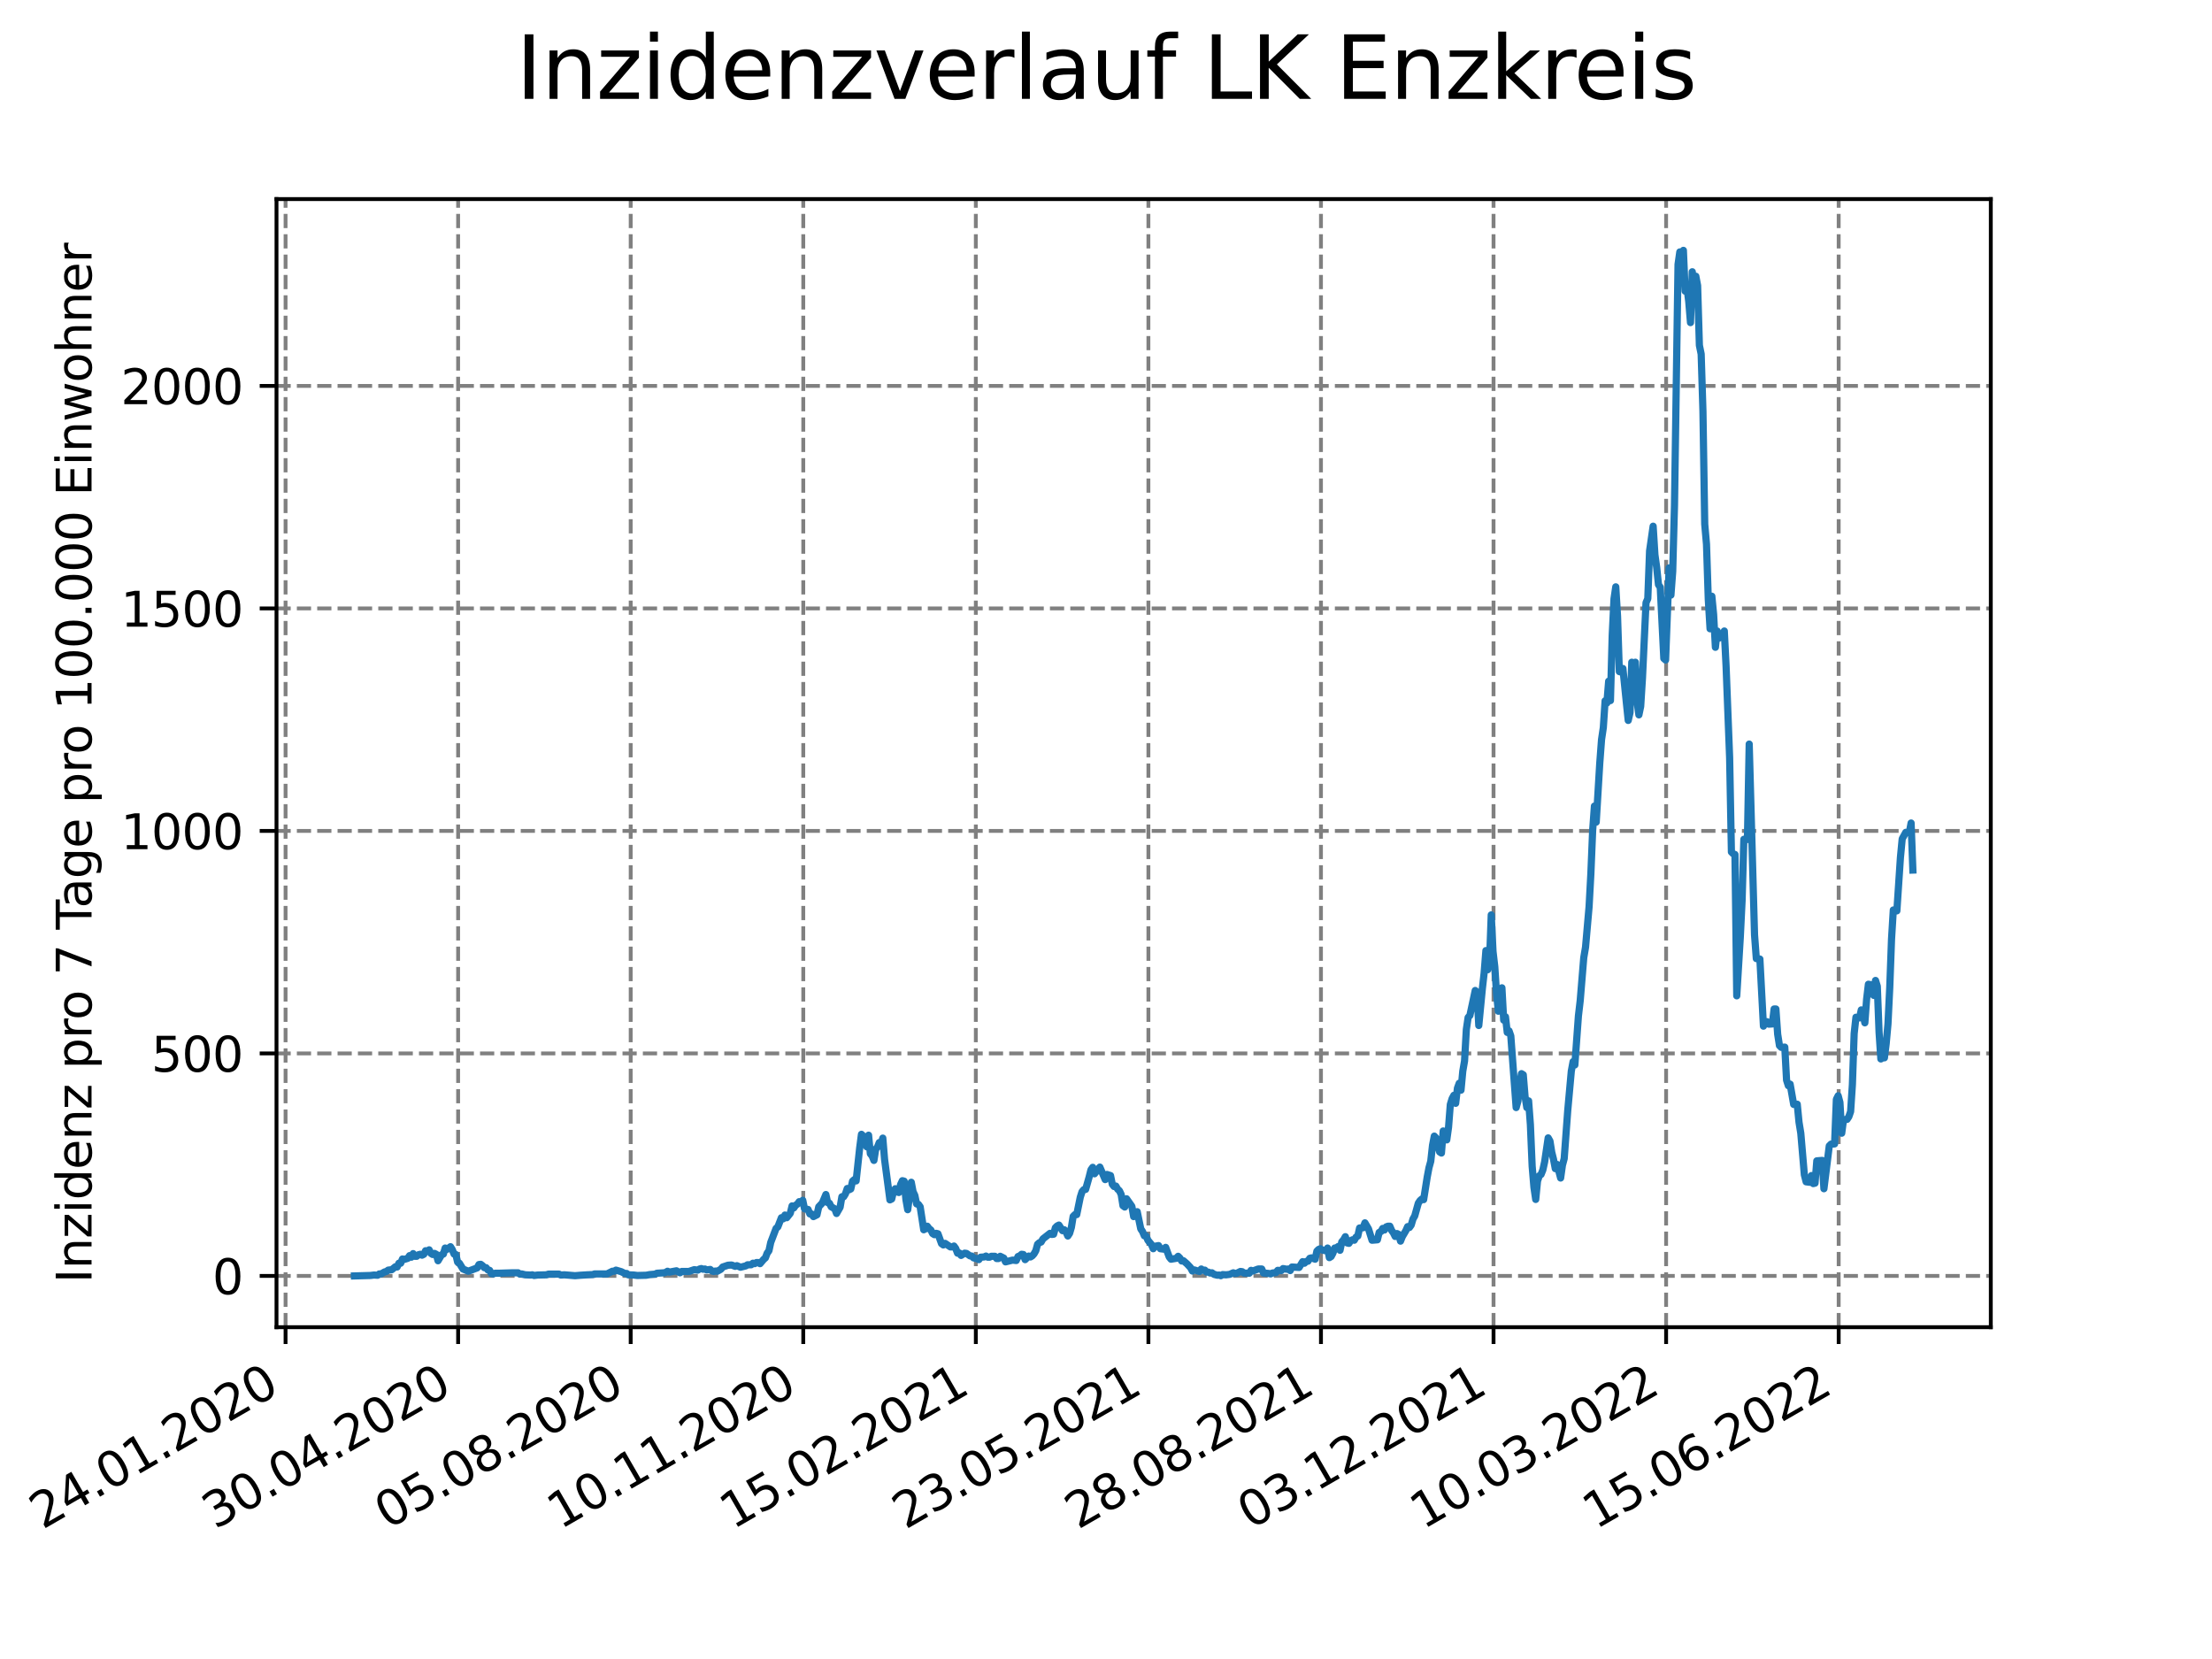 <?xml version="1.0" encoding="utf-8" standalone="no"?>
<!DOCTYPE svg PUBLIC "-//W3C//DTD SVG 1.1//EN"
  "http://www.w3.org/Graphics/SVG/1.1/DTD/svg11.dtd">
<svg xmlns:xlink="http://www.w3.org/1999/xlink" width="460.8pt" height="345.6pt" viewBox="0 0 460.8 345.6" xmlns="http://www.w3.org/2000/svg" version="1.1">
 <defs>
  <style type="text/css">*{stroke-linejoin: round; stroke-linecap: butt}</style>
 </defs>
 <g id="figure_1">
  <g id="patch_1">
   <path d="M 0 345.6 
L 460.8 345.6 
L 460.8 0 
L 0 0 
z
" style="fill: #ffffff"/>
  </g>
  <g id="axes_1">
   <g id="patch_2">
    <path d="M 57.6 276.48 
L 414.72 276.48 
L 414.72 41.472 
L 57.6 41.472 
z
" style="fill: #ffffff"/>
   </g>
   <g id="matplotlib.axis_1">
    <g id="xtick_1">
     <g id="line2d_1">
      <path d="M 59.487 276.48 
L 59.487 41.472 
" clip-path="url(#pcaa26400e5)" style="fill: none; stroke-dasharray: 2.96,1.28; stroke-dashoffset: 0; stroke: #808080; stroke-width: 0.8"/>
     </g>
     <g id="line2d_2">
      <defs>
       <path id="mc06412d77a" d="M 0 0 
L 0 3.5 
" style="stroke: #000000; stroke-width: 0.8"/>
      </defs>
      <g>
       <use xlink:href="#mc06412d77a" x="59.487" y="276.48" style="stroke: #000000; stroke-width: 0.8"/>
      </g>
     </g>
     <g id="text_1">
      <!-- 24.01.2020 -->
      <g transform="translate(8.862 318.689)rotate(-30)scale(0.1 -0.1)">
       <defs>
        <path id="DejaVuSans-32" d="M 1228 531 
L 3431 531 
L 3431 0 
L 469 0 
L 469 531 
Q 828 903 1448 1529 
Q 2069 2156 2228 2338 
Q 2531 2678 2651 2914 
Q 2772 3150 2772 3378 
Q 2772 3750 2511 3984 
Q 2250 4219 1831 4219 
Q 1534 4219 1204 4116 
Q 875 4013 500 3803 
L 500 4441 
Q 881 4594 1212 4672 
Q 1544 4750 1819 4750 
Q 2544 4750 2975 4387 
Q 3406 4025 3406 3419 
Q 3406 3131 3298 2873 
Q 3191 2616 2906 2266 
Q 2828 2175 2409 1742 
Q 1991 1309 1228 531 
z
" transform="scale(0.016)"/>
        <path id="DejaVuSans-34" d="M 2419 4116 
L 825 1625 
L 2419 1625 
L 2419 4116 
z
M 2253 4666 
L 3047 4666 
L 3047 1625 
L 3713 1625 
L 3713 1100 
L 3047 1100 
L 3047 0 
L 2419 0 
L 2419 1100 
L 313 1100 
L 313 1709 
L 2253 4666 
z
" transform="scale(0.016)"/>
        <path id="DejaVuSans-2e" d="M 684 794 
L 1344 794 
L 1344 0 
L 684 0 
L 684 794 
z
" transform="scale(0.016)"/>
        <path id="DejaVuSans-30" d="M 2034 4250 
Q 1547 4250 1301 3770 
Q 1056 3291 1056 2328 
Q 1056 1369 1301 889 
Q 1547 409 2034 409 
Q 2525 409 2770 889 
Q 3016 1369 3016 2328 
Q 3016 3291 2770 3770 
Q 2525 4250 2034 4250 
z
M 2034 4750 
Q 2819 4750 3233 4129 
Q 3647 3509 3647 2328 
Q 3647 1150 3233 529 
Q 2819 -91 2034 -91 
Q 1250 -91 836 529 
Q 422 1150 422 2328 
Q 422 3509 836 4129 
Q 1250 4750 2034 4750 
z
" transform="scale(0.016)"/>
        <path id="DejaVuSans-31" d="M 794 531 
L 1825 531 
L 1825 4091 
L 703 3866 
L 703 4441 
L 1819 4666 
L 2450 4666 
L 2450 531 
L 3481 531 
L 3481 0 
L 794 0 
L 794 531 
z
" transform="scale(0.016)"/>
       </defs>
       <use xlink:href="#DejaVuSans-32"/>
       <use xlink:href="#DejaVuSans-34" x="63.623"/>
       <use xlink:href="#DejaVuSans-2e" x="127.246"/>
       <use xlink:href="#DejaVuSans-30" x="159.033"/>
       <use xlink:href="#DejaVuSans-31" x="222.656"/>
       <use xlink:href="#DejaVuSans-2e" x="286.279"/>
       <use xlink:href="#DejaVuSans-32" x="318.066"/>
       <use xlink:href="#DejaVuSans-30" x="381.689"/>
       <use xlink:href="#DejaVuSans-32" x="445.312"/>
       <use xlink:href="#DejaVuSans-30" x="508.936"/>
      </g>
     </g>
    </g>
    <g id="xtick_2">
     <g id="line2d_3">
      <path d="M 95.436 276.48 
L 95.436 41.472 
" clip-path="url(#pcaa26400e5)" style="fill: none; stroke-dasharray: 2.96,1.28; stroke-dashoffset: 0; stroke: #808080; stroke-width: 0.8"/>
     </g>
     <g id="line2d_4">
      <g>
       <use xlink:href="#mc06412d77a" x="95.436" y="276.48" style="stroke: #000000; stroke-width: 0.8"/>
      </g>
     </g>
     <g id="text_2">
      <!-- 30.04.2020 -->
      <g transform="translate(44.811 318.689)rotate(-30)scale(0.1 -0.1)">
       <defs>
        <path id="DejaVuSans-33" d="M 2597 2516 
Q 3050 2419 3304 2112 
Q 3559 1806 3559 1356 
Q 3559 666 3084 287 
Q 2609 -91 1734 -91 
Q 1441 -91 1130 -33 
Q 819 25 488 141 
L 488 750 
Q 750 597 1062 519 
Q 1375 441 1716 441 
Q 2309 441 2620 675 
Q 2931 909 2931 1356 
Q 2931 1769 2642 2001 
Q 2353 2234 1838 2234 
L 1294 2234 
L 1294 2753 
L 1863 2753 
Q 2328 2753 2575 2939 
Q 2822 3125 2822 3475 
Q 2822 3834 2567 4026 
Q 2313 4219 1838 4219 
Q 1578 4219 1281 4162 
Q 984 4106 628 3988 
L 628 4550 
Q 988 4650 1302 4700 
Q 1616 4750 1894 4750 
Q 2613 4750 3031 4423 
Q 3450 4097 3450 3541 
Q 3450 3153 3228 2886 
Q 3006 2619 2597 2516 
z
" transform="scale(0.016)"/>
       </defs>
       <use xlink:href="#DejaVuSans-33"/>
       <use xlink:href="#DejaVuSans-30" x="63.623"/>
       <use xlink:href="#DejaVuSans-2e" x="127.246"/>
       <use xlink:href="#DejaVuSans-30" x="159.033"/>
       <use xlink:href="#DejaVuSans-34" x="222.656"/>
       <use xlink:href="#DejaVuSans-2e" x="286.279"/>
       <use xlink:href="#DejaVuSans-32" x="318.066"/>
       <use xlink:href="#DejaVuSans-30" x="381.689"/>
       <use xlink:href="#DejaVuSans-32" x="445.312"/>
       <use xlink:href="#DejaVuSans-30" x="508.936"/>
      </g>
     </g>
    </g>
    <g id="xtick_3">
     <g id="line2d_5">
      <path d="M 131.385 276.48 
L 131.385 41.472 
" clip-path="url(#pcaa26400e5)" style="fill: none; stroke-dasharray: 2.96,1.28; stroke-dashoffset: 0; stroke: #808080; stroke-width: 0.8"/>
     </g>
     <g id="line2d_6">
      <g>
       <use xlink:href="#mc06412d77a" x="131.385" y="276.48" style="stroke: #000000; stroke-width: 0.8"/>
      </g>
     </g>
     <g id="text_3">
      <!-- 05.08.2020 -->
      <g transform="translate(80.76 318.689)rotate(-30)scale(0.1 -0.1)">
       <defs>
        <path id="DejaVuSans-35" d="M 691 4666 
L 3169 4666 
L 3169 4134 
L 1269 4134 
L 1269 2991 
Q 1406 3038 1543 3061 
Q 1681 3084 1819 3084 
Q 2600 3084 3056 2656 
Q 3513 2228 3513 1497 
Q 3513 744 3044 326 
Q 2575 -91 1722 -91 
Q 1428 -91 1123 -41 
Q 819 9 494 109 
L 494 744 
Q 775 591 1075 516 
Q 1375 441 1709 441 
Q 2250 441 2565 725 
Q 2881 1009 2881 1497 
Q 2881 1984 2565 2268 
Q 2250 2553 1709 2553 
Q 1456 2553 1204 2497 
Q 953 2441 691 2322 
L 691 4666 
z
" transform="scale(0.016)"/>
        <path id="DejaVuSans-38" d="M 2034 2216 
Q 1584 2216 1326 1975 
Q 1069 1734 1069 1313 
Q 1069 891 1326 650 
Q 1584 409 2034 409 
Q 2484 409 2743 651 
Q 3003 894 3003 1313 
Q 3003 1734 2745 1975 
Q 2488 2216 2034 2216 
z
M 1403 2484 
Q 997 2584 770 2862 
Q 544 3141 544 3541 
Q 544 4100 942 4425 
Q 1341 4750 2034 4750 
Q 2731 4750 3128 4425 
Q 3525 4100 3525 3541 
Q 3525 3141 3298 2862 
Q 3072 2584 2669 2484 
Q 3125 2378 3379 2068 
Q 3634 1759 3634 1313 
Q 3634 634 3220 271 
Q 2806 -91 2034 -91 
Q 1263 -91 848 271 
Q 434 634 434 1313 
Q 434 1759 690 2068 
Q 947 2378 1403 2484 
z
M 1172 3481 
Q 1172 3119 1398 2916 
Q 1625 2713 2034 2713 
Q 2441 2713 2670 2916 
Q 2900 3119 2900 3481 
Q 2900 3844 2670 4047 
Q 2441 4250 2034 4250 
Q 1625 4250 1398 4047 
Q 1172 3844 1172 3481 
z
" transform="scale(0.016)"/>
       </defs>
       <use xlink:href="#DejaVuSans-30"/>
       <use xlink:href="#DejaVuSans-35" x="63.623"/>
       <use xlink:href="#DejaVuSans-2e" x="127.246"/>
       <use xlink:href="#DejaVuSans-30" x="159.033"/>
       <use xlink:href="#DejaVuSans-38" x="222.656"/>
       <use xlink:href="#DejaVuSans-2e" x="286.279"/>
       <use xlink:href="#DejaVuSans-32" x="318.066"/>
       <use xlink:href="#DejaVuSans-30" x="381.689"/>
       <use xlink:href="#DejaVuSans-32" x="445.312"/>
       <use xlink:href="#DejaVuSans-30" x="508.936"/>
      </g>
     </g>
    </g>
    <g id="xtick_4">
     <g id="line2d_7">
      <path d="M 167.335 276.48 
L 167.335 41.472 
" clip-path="url(#pcaa26400e5)" style="fill: none; stroke-dasharray: 2.96,1.28; stroke-dashoffset: 0; stroke: #808080; stroke-width: 0.8"/>
     </g>
     <g id="line2d_8">
      <g>
       <use xlink:href="#mc06412d77a" x="167.335" y="276.48" style="stroke: #000000; stroke-width: 0.8"/>
      </g>
     </g>
     <g id="text_4">
      <!-- 10.11.2020 -->
      <g transform="translate(116.709 318.689)rotate(-30)scale(0.1 -0.1)">
       <use xlink:href="#DejaVuSans-31"/>
       <use xlink:href="#DejaVuSans-30" x="63.623"/>
       <use xlink:href="#DejaVuSans-2e" x="127.246"/>
       <use xlink:href="#DejaVuSans-31" x="159.033"/>
       <use xlink:href="#DejaVuSans-31" x="222.656"/>
       <use xlink:href="#DejaVuSans-2e" x="286.279"/>
       <use xlink:href="#DejaVuSans-32" x="318.066"/>
       <use xlink:href="#DejaVuSans-30" x="381.689"/>
       <use xlink:href="#DejaVuSans-32" x="445.312"/>
       <use xlink:href="#DejaVuSans-30" x="508.936"/>
      </g>
     </g>
    </g>
    <g id="xtick_5">
     <g id="line2d_9">
      <path d="M 203.284 276.48 
L 203.284 41.472 
" clip-path="url(#pcaa26400e5)" style="fill: none; stroke-dasharray: 2.96,1.28; stroke-dashoffset: 0; stroke: #808080; stroke-width: 0.8"/>
     </g>
     <g id="line2d_10">
      <g>
       <use xlink:href="#mc06412d77a" x="203.284" y="276.48" style="stroke: #000000; stroke-width: 0.8"/>
      </g>
     </g>
     <g id="text_5">
      <!-- 15.02.2021 -->
      <g transform="translate(152.659 318.689)rotate(-30)scale(0.1 -0.1)">
       <use xlink:href="#DejaVuSans-31"/>
       <use xlink:href="#DejaVuSans-35" x="63.623"/>
       <use xlink:href="#DejaVuSans-2e" x="127.246"/>
       <use xlink:href="#DejaVuSans-30" x="159.033"/>
       <use xlink:href="#DejaVuSans-32" x="222.656"/>
       <use xlink:href="#DejaVuSans-2e" x="286.279"/>
       <use xlink:href="#DejaVuSans-32" x="318.066"/>
       <use xlink:href="#DejaVuSans-30" x="381.689"/>
       <use xlink:href="#DejaVuSans-32" x="445.312"/>
       <use xlink:href="#DejaVuSans-31" x="508.936"/>
      </g>
     </g>
    </g>
    <g id="xtick_6">
     <g id="line2d_11">
      <path d="M 239.233 276.48 
L 239.233 41.472 
" clip-path="url(#pcaa26400e5)" style="fill: none; stroke-dasharray: 2.96,1.28; stroke-dashoffset: 0; stroke: #808080; stroke-width: 0.8"/>
     </g>
     <g id="line2d_12">
      <g>
       <use xlink:href="#mc06412d77a" x="239.233" y="276.48" style="stroke: #000000; stroke-width: 0.8"/>
      </g>
     </g>
     <g id="text_6">
      <!-- 23.05.2021 -->
      <g transform="translate(188.608 318.689)rotate(-30)scale(0.1 -0.1)">
       <use xlink:href="#DejaVuSans-32"/>
       <use xlink:href="#DejaVuSans-33" x="63.623"/>
       <use xlink:href="#DejaVuSans-2e" x="127.246"/>
       <use xlink:href="#DejaVuSans-30" x="159.033"/>
       <use xlink:href="#DejaVuSans-35" x="222.656"/>
       <use xlink:href="#DejaVuSans-2e" x="286.279"/>
       <use xlink:href="#DejaVuSans-32" x="318.066"/>
       <use xlink:href="#DejaVuSans-30" x="381.689"/>
       <use xlink:href="#DejaVuSans-32" x="445.312"/>
       <use xlink:href="#DejaVuSans-31" x="508.936"/>
      </g>
     </g>
    </g>
    <g id="xtick_7">
     <g id="line2d_13">
      <path d="M 275.182 276.48 
L 275.182 41.472 
" clip-path="url(#pcaa26400e5)" style="fill: none; stroke-dasharray: 2.96,1.28; stroke-dashoffset: 0; stroke: #808080; stroke-width: 0.8"/>
     </g>
     <g id="line2d_14">
      <g>
       <use xlink:href="#mc06412d77a" x="275.182" y="276.48" style="stroke: #000000; stroke-width: 0.8"/>
      </g>
     </g>
     <g id="text_7">
      <!-- 28.08.2021 -->
      <g transform="translate(224.557 318.689)rotate(-30)scale(0.1 -0.1)">
       <use xlink:href="#DejaVuSans-32"/>
       <use xlink:href="#DejaVuSans-38" x="63.623"/>
       <use xlink:href="#DejaVuSans-2e" x="127.246"/>
       <use xlink:href="#DejaVuSans-30" x="159.033"/>
       <use xlink:href="#DejaVuSans-38" x="222.656"/>
       <use xlink:href="#DejaVuSans-2e" x="286.279"/>
       <use xlink:href="#DejaVuSans-32" x="318.066"/>
       <use xlink:href="#DejaVuSans-30" x="381.689"/>
       <use xlink:href="#DejaVuSans-32" x="445.312"/>
       <use xlink:href="#DejaVuSans-31" x="508.936"/>
      </g>
     </g>
    </g>
    <g id="xtick_8">
     <g id="line2d_15">
      <path d="M 311.131 276.48 
L 311.131 41.472 
" clip-path="url(#pcaa26400e5)" style="fill: none; stroke-dasharray: 2.96,1.28; stroke-dashoffset: 0; stroke: #808080; stroke-width: 0.8"/>
     </g>
     <g id="line2d_16">
      <g>
       <use xlink:href="#mc06412d77a" x="311.131" y="276.48" style="stroke: #000000; stroke-width: 0.8"/>
      </g>
     </g>
     <g id="text_8">
      <!-- 03.12.2021 -->
      <g transform="translate(260.506 318.689)rotate(-30)scale(0.1 -0.1)">
       <use xlink:href="#DejaVuSans-30"/>
       <use xlink:href="#DejaVuSans-33" x="63.623"/>
       <use xlink:href="#DejaVuSans-2e" x="127.246"/>
       <use xlink:href="#DejaVuSans-31" x="159.033"/>
       <use xlink:href="#DejaVuSans-32" x="222.656"/>
       <use xlink:href="#DejaVuSans-2e" x="286.279"/>
       <use xlink:href="#DejaVuSans-32" x="318.066"/>
       <use xlink:href="#DejaVuSans-30" x="381.689"/>
       <use xlink:href="#DejaVuSans-32" x="445.312"/>
       <use xlink:href="#DejaVuSans-31" x="508.936"/>
      </g>
     </g>
    </g>
    <g id="xtick_9">
     <g id="line2d_17">
      <path d="M 347.081 276.48 
L 347.081 41.472 
" clip-path="url(#pcaa26400e5)" style="fill: none; stroke-dasharray: 2.96,1.28; stroke-dashoffset: 0; stroke: #808080; stroke-width: 0.8"/>
     </g>
     <g id="line2d_18">
      <g>
       <use xlink:href="#mc06412d77a" x="347.081" y="276.48" style="stroke: #000000; stroke-width: 0.8"/>
      </g>
     </g>
     <g id="text_9">
      <!-- 10.03.2022 -->
      <g transform="translate(296.455 318.689)rotate(-30)scale(0.1 -0.1)">
       <use xlink:href="#DejaVuSans-31"/>
       <use xlink:href="#DejaVuSans-30" x="63.623"/>
       <use xlink:href="#DejaVuSans-2e" x="127.246"/>
       <use xlink:href="#DejaVuSans-30" x="159.033"/>
       <use xlink:href="#DejaVuSans-33" x="222.656"/>
       <use xlink:href="#DejaVuSans-2e" x="286.279"/>
       <use xlink:href="#DejaVuSans-32" x="318.066"/>
       <use xlink:href="#DejaVuSans-30" x="381.689"/>
       <use xlink:href="#DejaVuSans-32" x="445.312"/>
       <use xlink:href="#DejaVuSans-32" x="508.936"/>
      </g>
     </g>
    </g>
    <g id="xtick_10">
     <g id="line2d_19">
      <path d="M 383.03 276.48 
L 383.03 41.472 
" clip-path="url(#pcaa26400e5)" style="fill: none; stroke-dasharray: 2.96,1.28; stroke-dashoffset: 0; stroke: #808080; stroke-width: 0.8"/>
     </g>
     <g id="line2d_20">
      <g>
       <use xlink:href="#mc06412d77a" x="383.03" y="276.48" style="stroke: #000000; stroke-width: 0.8"/>
      </g>
     </g>
     <g id="text_10">
      <!-- 15.06.2022 -->
      <g transform="translate(332.405 318.689)rotate(-30)scale(0.1 -0.1)">
       <defs>
        <path id="DejaVuSans-36" d="M 2113 2584 
Q 1688 2584 1439 2293 
Q 1191 2003 1191 1497 
Q 1191 994 1439 701 
Q 1688 409 2113 409 
Q 2538 409 2786 701 
Q 3034 994 3034 1497 
Q 3034 2003 2786 2293 
Q 2538 2584 2113 2584 
z
M 3366 4563 
L 3366 3988 
Q 3128 4100 2886 4159 
Q 2644 4219 2406 4219 
Q 1781 4219 1451 3797 
Q 1122 3375 1075 2522 
Q 1259 2794 1537 2939 
Q 1816 3084 2150 3084 
Q 2853 3084 3261 2657 
Q 3669 2231 3669 1497 
Q 3669 778 3244 343 
Q 2819 -91 2113 -91 
Q 1303 -91 875 529 
Q 447 1150 447 2328 
Q 447 3434 972 4092 
Q 1497 4750 2381 4750 
Q 2619 4750 2861 4703 
Q 3103 4656 3366 4563 
z
" transform="scale(0.016)"/>
       </defs>
       <use xlink:href="#DejaVuSans-31"/>
       <use xlink:href="#DejaVuSans-35" x="63.623"/>
       <use xlink:href="#DejaVuSans-2e" x="127.246"/>
       <use xlink:href="#DejaVuSans-30" x="159.033"/>
       <use xlink:href="#DejaVuSans-36" x="222.656"/>
       <use xlink:href="#DejaVuSans-2e" x="286.279"/>
       <use xlink:href="#DejaVuSans-32" x="318.066"/>
       <use xlink:href="#DejaVuSans-30" x="381.689"/>
       <use xlink:href="#DejaVuSans-32" x="445.312"/>
       <use xlink:href="#DejaVuSans-32" x="508.936"/>
      </g>
     </g>
    </g>
   </g>
   <g id="matplotlib.axis_2">
    <g id="ytick_1">
     <g id="line2d_21">
      <path d="M 57.6 265.798 
L 414.72 265.798 
" clip-path="url(#pcaa26400e5)" style="fill: none; stroke-dasharray: 2.96,1.28; stroke-dashoffset: 0; stroke: #808080; stroke-width: 0.8"/>
     </g>
     <g id="line2d_22">
      <defs>
       <path id="m70b4dea7a8" d="M 0 0 
L -3.5 0 
" style="stroke: #000000; stroke-width: 0.8"/>
      </defs>
      <g>
       <use xlink:href="#m70b4dea7a8" x="57.6" y="265.798" style="stroke: #000000; stroke-width: 0.8"/>
      </g>
     </g>
     <g id="text_11">
      <!-- 0 -->
      <g transform="translate(44.237 269.597)scale(0.1 -0.1)">
       <use xlink:href="#DejaVuSans-30"/>
      </g>
     </g>
    </g>
    <g id="ytick_2">
     <g id="line2d_23">
      <path d="M 57.6 219.447 
L 414.72 219.447 
" clip-path="url(#pcaa26400e5)" style="fill: none; stroke-dasharray: 2.96,1.28; stroke-dashoffset: 0; stroke: #808080; stroke-width: 0.8"/>
     </g>
     <g id="line2d_24">
      <g>
       <use xlink:href="#m70b4dea7a8" x="57.6" y="219.447" style="stroke: #000000; stroke-width: 0.8"/>
      </g>
     </g>
     <g id="text_12">
      <!-- 500 -->
      <g transform="translate(31.512 223.246)scale(0.1 -0.1)">
       <use xlink:href="#DejaVuSans-35"/>
       <use xlink:href="#DejaVuSans-30" x="63.623"/>
       <use xlink:href="#DejaVuSans-30" x="127.246"/>
      </g>
     </g>
    </g>
    <g id="ytick_3">
     <g id="line2d_25">
      <path d="M 57.6 173.095 
L 414.72 173.095 
" clip-path="url(#pcaa26400e5)" style="fill: none; stroke-dasharray: 2.96,1.28; stroke-dashoffset: 0; stroke: #808080; stroke-width: 0.8"/>
     </g>
     <g id="line2d_26">
      <g>
       <use xlink:href="#m70b4dea7a8" x="57.6" y="173.095" style="stroke: #000000; stroke-width: 0.8"/>
      </g>
     </g>
     <g id="text_13">
      <!-- 1000 -->
      <g transform="translate(25.15 176.895)scale(0.1 -0.1)">
       <use xlink:href="#DejaVuSans-31"/>
       <use xlink:href="#DejaVuSans-30" x="63.623"/>
       <use xlink:href="#DejaVuSans-30" x="127.246"/>
       <use xlink:href="#DejaVuSans-30" x="190.869"/>
      </g>
     </g>
    </g>
    <g id="ytick_4">
     <g id="line2d_27">
      <path d="M 57.6 126.744 
L 414.72 126.744 
" clip-path="url(#pcaa26400e5)" style="fill: none; stroke-dasharray: 2.96,1.28; stroke-dashoffset: 0; stroke: #808080; stroke-width: 0.8"/>
     </g>
     <g id="line2d_28">
      <g>
       <use xlink:href="#m70b4dea7a8" x="57.6" y="126.744" style="stroke: #000000; stroke-width: 0.8"/>
      </g>
     </g>
     <g id="text_14">
      <!-- 1500 -->
      <g transform="translate(25.15 130.543)scale(0.1 -0.1)">
       <use xlink:href="#DejaVuSans-31"/>
       <use xlink:href="#DejaVuSans-35" x="63.623"/>
       <use xlink:href="#DejaVuSans-30" x="127.246"/>
       <use xlink:href="#DejaVuSans-30" x="190.869"/>
      </g>
     </g>
    </g>
    <g id="ytick_5">
     <g id="line2d_29">
      <path d="M 57.6 80.393 
L 414.72 80.393 
" clip-path="url(#pcaa26400e5)" style="fill: none; stroke-dasharray: 2.96,1.28; stroke-dashoffset: 0; stroke: #808080; stroke-width: 0.8"/>
     </g>
     <g id="line2d_30">
      <g>
       <use xlink:href="#m70b4dea7a8" x="57.6" y="80.393" style="stroke: #000000; stroke-width: 0.8"/>
      </g>
     </g>
     <g id="text_15">
      <!-- 2000 -->
      <g transform="translate(25.15 84.192)scale(0.1 -0.1)">
       <use xlink:href="#DejaVuSans-32"/>
       <use xlink:href="#DejaVuSans-30" x="63.623"/>
       <use xlink:href="#DejaVuSans-30" x="127.246"/>
       <use xlink:href="#DejaVuSans-30" x="190.869"/>
      </g>
     </g>
    </g>
    <g id="text_16">
     <!-- Inzidenz pro 7 Tage pro 100.000 Einwohner -->
     <g transform="translate(19.07 267.301)rotate(-90)scale(0.1 -0.1)">
      <defs>
       <path id="DejaVuSans-49" d="M 628 4666 
L 1259 4666 
L 1259 0 
L 628 0 
L 628 4666 
z
" transform="scale(0.016)"/>
       <path id="DejaVuSans-6e" d="M 3513 2113 
L 3513 0 
L 2938 0 
L 2938 2094 
Q 2938 2591 2744 2837 
Q 2550 3084 2163 3084 
Q 1697 3084 1428 2787 
Q 1159 2491 1159 1978 
L 1159 0 
L 581 0 
L 581 3500 
L 1159 3500 
L 1159 2956 
Q 1366 3272 1645 3428 
Q 1925 3584 2291 3584 
Q 2894 3584 3203 3211 
Q 3513 2838 3513 2113 
z
" transform="scale(0.016)"/>
       <path id="DejaVuSans-7a" d="M 353 3500 
L 3084 3500 
L 3084 2975 
L 922 459 
L 3084 459 
L 3084 0 
L 275 0 
L 275 525 
L 2438 3041 
L 353 3041 
L 353 3500 
z
" transform="scale(0.016)"/>
       <path id="DejaVuSans-69" d="M 603 3500 
L 1178 3500 
L 1178 0 
L 603 0 
L 603 3500 
z
M 603 4863 
L 1178 4863 
L 1178 4134 
L 603 4134 
L 603 4863 
z
" transform="scale(0.016)"/>
       <path id="DejaVuSans-64" d="M 2906 2969 
L 2906 4863 
L 3481 4863 
L 3481 0 
L 2906 0 
L 2906 525 
Q 2725 213 2448 61 
Q 2172 -91 1784 -91 
Q 1150 -91 751 415 
Q 353 922 353 1747 
Q 353 2572 751 3078 
Q 1150 3584 1784 3584 
Q 2172 3584 2448 3432 
Q 2725 3281 2906 2969 
z
M 947 1747 
Q 947 1113 1208 752 
Q 1469 391 1925 391 
Q 2381 391 2643 752 
Q 2906 1113 2906 1747 
Q 2906 2381 2643 2742 
Q 2381 3103 1925 3103 
Q 1469 3103 1208 2742 
Q 947 2381 947 1747 
z
" transform="scale(0.016)"/>
       <path id="DejaVuSans-65" d="M 3597 1894 
L 3597 1613 
L 953 1613 
Q 991 1019 1311 708 
Q 1631 397 2203 397 
Q 2534 397 2845 478 
Q 3156 559 3463 722 
L 3463 178 
Q 3153 47 2828 -22 
Q 2503 -91 2169 -91 
Q 1331 -91 842 396 
Q 353 884 353 1716 
Q 353 2575 817 3079 
Q 1281 3584 2069 3584 
Q 2775 3584 3186 3129 
Q 3597 2675 3597 1894 
z
M 3022 2063 
Q 3016 2534 2758 2815 
Q 2500 3097 2075 3097 
Q 1594 3097 1305 2825 
Q 1016 2553 972 2059 
L 3022 2063 
z
" transform="scale(0.016)"/>
       <path id="DejaVuSans-20" transform="scale(0.016)"/>
       <path id="DejaVuSans-70" d="M 1159 525 
L 1159 -1331 
L 581 -1331 
L 581 3500 
L 1159 3500 
L 1159 2969 
Q 1341 3281 1617 3432 
Q 1894 3584 2278 3584 
Q 2916 3584 3314 3078 
Q 3713 2572 3713 1747 
Q 3713 922 3314 415 
Q 2916 -91 2278 -91 
Q 1894 -91 1617 61 
Q 1341 213 1159 525 
z
M 3116 1747 
Q 3116 2381 2855 2742 
Q 2594 3103 2138 3103 
Q 1681 3103 1420 2742 
Q 1159 2381 1159 1747 
Q 1159 1113 1420 752 
Q 1681 391 2138 391 
Q 2594 391 2855 752 
Q 3116 1113 3116 1747 
z
" transform="scale(0.016)"/>
       <path id="DejaVuSans-72" d="M 2631 2963 
Q 2534 3019 2420 3045 
Q 2306 3072 2169 3072 
Q 1681 3072 1420 2755 
Q 1159 2438 1159 1844 
L 1159 0 
L 581 0 
L 581 3500 
L 1159 3500 
L 1159 2956 
Q 1341 3275 1631 3429 
Q 1922 3584 2338 3584 
Q 2397 3584 2469 3576 
Q 2541 3569 2628 3553 
L 2631 2963 
z
" transform="scale(0.016)"/>
       <path id="DejaVuSans-6f" d="M 1959 3097 
Q 1497 3097 1228 2736 
Q 959 2375 959 1747 
Q 959 1119 1226 758 
Q 1494 397 1959 397 
Q 2419 397 2687 759 
Q 2956 1122 2956 1747 
Q 2956 2369 2687 2733 
Q 2419 3097 1959 3097 
z
M 1959 3584 
Q 2709 3584 3137 3096 
Q 3566 2609 3566 1747 
Q 3566 888 3137 398 
Q 2709 -91 1959 -91 
Q 1206 -91 779 398 
Q 353 888 353 1747 
Q 353 2609 779 3096 
Q 1206 3584 1959 3584 
z
" transform="scale(0.016)"/>
       <path id="DejaVuSans-37" d="M 525 4666 
L 3525 4666 
L 3525 4397 
L 1831 0 
L 1172 0 
L 2766 4134 
L 525 4134 
L 525 4666 
z
" transform="scale(0.016)"/>
       <path id="DejaVuSans-54" d="M -19 4666 
L 3928 4666 
L 3928 4134 
L 2272 4134 
L 2272 0 
L 1638 0 
L 1638 4134 
L -19 4134 
L -19 4666 
z
" transform="scale(0.016)"/>
       <path id="DejaVuSans-61" d="M 2194 1759 
Q 1497 1759 1228 1600 
Q 959 1441 959 1056 
Q 959 750 1161 570 
Q 1363 391 1709 391 
Q 2188 391 2477 730 
Q 2766 1069 2766 1631 
L 2766 1759 
L 2194 1759 
z
M 3341 1997 
L 3341 0 
L 2766 0 
L 2766 531 
Q 2569 213 2275 61 
Q 1981 -91 1556 -91 
Q 1019 -91 701 211 
Q 384 513 384 1019 
Q 384 1609 779 1909 
Q 1175 2209 1959 2209 
L 2766 2209 
L 2766 2266 
Q 2766 2663 2505 2880 
Q 2244 3097 1772 3097 
Q 1472 3097 1187 3025 
Q 903 2953 641 2809 
L 641 3341 
Q 956 3463 1253 3523 
Q 1550 3584 1831 3584 
Q 2591 3584 2966 3190 
Q 3341 2797 3341 1997 
z
" transform="scale(0.016)"/>
       <path id="DejaVuSans-67" d="M 2906 1791 
Q 2906 2416 2648 2759 
Q 2391 3103 1925 3103 
Q 1463 3103 1205 2759 
Q 947 2416 947 1791 
Q 947 1169 1205 825 
Q 1463 481 1925 481 
Q 2391 481 2648 825 
Q 2906 1169 2906 1791 
z
M 3481 434 
Q 3481 -459 3084 -895 
Q 2688 -1331 1869 -1331 
Q 1566 -1331 1297 -1286 
Q 1028 -1241 775 -1147 
L 775 -588 
Q 1028 -725 1275 -790 
Q 1522 -856 1778 -856 
Q 2344 -856 2625 -561 
Q 2906 -266 2906 331 
L 2906 616 
Q 2728 306 2450 153 
Q 2172 0 1784 0 
Q 1141 0 747 490 
Q 353 981 353 1791 
Q 353 2603 747 3093 
Q 1141 3584 1784 3584 
Q 2172 3584 2450 3431 
Q 2728 3278 2906 2969 
L 2906 3500 
L 3481 3500 
L 3481 434 
z
" transform="scale(0.016)"/>
       <path id="DejaVuSans-45" d="M 628 4666 
L 3578 4666 
L 3578 4134 
L 1259 4134 
L 1259 2753 
L 3481 2753 
L 3481 2222 
L 1259 2222 
L 1259 531 
L 3634 531 
L 3634 0 
L 628 0 
L 628 4666 
z
" transform="scale(0.016)"/>
       <path id="DejaVuSans-77" d="M 269 3500 
L 844 3500 
L 1563 769 
L 2278 3500 
L 2956 3500 
L 3675 769 
L 4391 3500 
L 4966 3500 
L 4050 0 
L 3372 0 
L 2619 2869 
L 1863 0 
L 1184 0 
L 269 3500 
z
" transform="scale(0.016)"/>
       <path id="DejaVuSans-68" d="M 3513 2113 
L 3513 0 
L 2938 0 
L 2938 2094 
Q 2938 2591 2744 2837 
Q 2550 3084 2163 3084 
Q 1697 3084 1428 2787 
Q 1159 2491 1159 1978 
L 1159 0 
L 581 0 
L 581 4863 
L 1159 4863 
L 1159 2956 
Q 1366 3272 1645 3428 
Q 1925 3584 2291 3584 
Q 2894 3584 3203 3211 
Q 3513 2838 3513 2113 
z
" transform="scale(0.016)"/>
      </defs>
      <use xlink:href="#DejaVuSans-49"/>
      <use xlink:href="#DejaVuSans-6e" x="29.492"/>
      <use xlink:href="#DejaVuSans-7a" x="92.871"/>
      <use xlink:href="#DejaVuSans-69" x="145.361"/>
      <use xlink:href="#DejaVuSans-64" x="173.145"/>
      <use xlink:href="#DejaVuSans-65" x="236.621"/>
      <use xlink:href="#DejaVuSans-6e" x="298.145"/>
      <use xlink:href="#DejaVuSans-7a" x="361.523"/>
      <use xlink:href="#DejaVuSans-20" x="414.014"/>
      <use xlink:href="#DejaVuSans-70" x="445.801"/>
      <use xlink:href="#DejaVuSans-72" x="509.277"/>
      <use xlink:href="#DejaVuSans-6f" x="548.141"/>
      <use xlink:href="#DejaVuSans-20" x="609.322"/>
      <use xlink:href="#DejaVuSans-37" x="641.109"/>
      <use xlink:href="#DejaVuSans-20" x="704.732"/>
      <use xlink:href="#DejaVuSans-54" x="736.52"/>
      <use xlink:href="#DejaVuSans-61" x="781.104"/>
      <use xlink:href="#DejaVuSans-67" x="842.383"/>
      <use xlink:href="#DejaVuSans-65" x="905.859"/>
      <use xlink:href="#DejaVuSans-20" x="967.383"/>
      <use xlink:href="#DejaVuSans-70" x="999.17"/>
      <use xlink:href="#DejaVuSans-72" x="1062.646"/>
      <use xlink:href="#DejaVuSans-6f" x="1101.51"/>
      <use xlink:href="#DejaVuSans-20" x="1162.691"/>
      <use xlink:href="#DejaVuSans-31" x="1194.479"/>
      <use xlink:href="#DejaVuSans-30" x="1258.102"/>
      <use xlink:href="#DejaVuSans-30" x="1321.725"/>
      <use xlink:href="#DejaVuSans-2e" x="1385.348"/>
      <use xlink:href="#DejaVuSans-30" x="1417.135"/>
      <use xlink:href="#DejaVuSans-30" x="1480.758"/>
      <use xlink:href="#DejaVuSans-30" x="1544.381"/>
      <use xlink:href="#DejaVuSans-20" x="1608.004"/>
      <use xlink:href="#DejaVuSans-45" x="1639.791"/>
      <use xlink:href="#DejaVuSans-69" x="1702.975"/>
      <use xlink:href="#DejaVuSans-6e" x="1730.758"/>
      <use xlink:href="#DejaVuSans-77" x="1794.137"/>
      <use xlink:href="#DejaVuSans-6f" x="1875.924"/>
      <use xlink:href="#DejaVuSans-68" x="1937.105"/>
      <use xlink:href="#DejaVuSans-6e" x="2000.484"/>
      <use xlink:href="#DejaVuSans-65" x="2063.863"/>
      <use xlink:href="#DejaVuSans-72" x="2125.387"/>
     </g>
    </g>
   </g>
   <g id="line2d_31">
    <path d="M 73.833 265.798 
L 77.168 265.705 
L 77.909 265.612 
L 78.651 265.658 
L 79.021 265.38 
L 79.392 265.38 
L 80.133 264.962 
L 80.504 264.869 
L 80.874 264.59 
L 81.616 264.497 
L 82.357 263.893 
L 82.727 263.94 
L 83.098 263.15 
L 83.469 263.15 
L 83.839 262.267 
L 84.21 262.36 
L 84.951 262.128 
L 85.322 261.57 
L 85.692 261.896 
L 86.063 261.152 
L 86.433 261.71 
L 86.804 261.71 
L 87.175 261.385 
L 87.545 261.292 
L 87.916 261.478 
L 88.287 261.292 
L 88.657 260.548 
L 89.028 260.688 
L 89.398 260.363 
L 89.769 261.106 
L 90.14 261.338 
L 90.51 261.106 
L 90.881 261.292 
L 91.251 262.639 
L 91.993 261.385 
L 92.363 261.245 
L 92.734 259.991 
L 93.104 260.27 
L 93.846 259.712 
L 94.216 260.316 
L 94.587 261.245 
L 94.958 261.338 
L 95.328 262.918 
L 95.699 263.15 
L 96.44 264.358 
L 97.552 264.822 
L 99.405 264.125 
L 99.775 263.429 
L 100.146 263.382 
L 100.517 263.661 
L 100.887 264.079 
L 101.258 264.079 
L 101.628 264.544 
L 101.999 264.636 
L 102.37 265.333 
L 102.74 265.38 
L 103.111 265.24 
L 103.852 265.24 
L 106.817 265.147 
L 107.558 265.147 
L 107.929 265.147 
L 108.299 265.426 
L 108.67 265.38 
L 109.411 265.566 
L 110.523 265.612 
L 110.894 265.566 
L 111.264 265.705 
L 112.006 265.612 
L 113.859 265.566 
L 114.229 265.426 
L 116.453 265.426 
L 116.824 265.612 
L 117.565 265.566 
L 119.788 265.751 
L 120.9 265.658 
L 122.383 265.566 
L 123.494 265.519 
L 123.865 265.38 
L 126.459 265.38 
L 127.571 264.822 
L 127.942 264.822 
L 128.312 264.59 
L 129.424 264.915 
L 130.165 265.287 
L 130.536 265.287 
L 130.907 265.566 
L 132.019 265.612 
L 132.76 265.705 
L 134.613 265.658 
L 135.354 265.519 
L 136.466 265.426 
L 136.836 265.24 
L 138.319 265.147 
L 138.69 265.055 
L 139.06 264.822 
L 139.431 265.008 
L 140.913 264.729 
L 141.654 265.147 
L 142.025 264.869 
L 143.507 264.869 
L 144.619 264.497 
L 145.36 264.59 
L 145.731 264.358 
L 146.102 264.265 
L 146.472 264.404 
L 146.843 264.358 
L 147.214 264.544 
L 147.955 264.451 
L 148.325 264.776 
L 148.696 264.869 
L 149.067 264.776 
L 149.437 264.822 
L 150.178 264.404 
L 150.549 263.94 
L 151.661 263.568 
L 152.402 263.522 
L 153.143 263.8 
L 153.514 263.661 
L 154.255 263.986 
L 155.367 263.707 
L 155.738 263.475 
L 156.479 263.475 
L 156.849 263.15 
L 157.22 263.243 
L 157.591 263.011 
L 157.961 263.011 
L 158.332 263.243 
L 159.073 262.36 
L 159.444 262.035 
L 159.814 261.059 
L 160.185 260.548 
L 160.556 258.83 
L 161.667 255.903 
L 162.038 255.578 
L 162.779 253.673 
L 163.15 253.905 
L 163.52 253.116 
L 163.891 253.673 
L 164.632 252.744 
L 165.003 251.211 
L 165.373 251.629 
L 165.744 251.072 
L 166.115 250.84 
L 166.485 250.329 
L 166.856 250.468 
L 167.227 250.05 
L 167.597 251.815 
L 168.338 251.954 
L 168.709 252.884 
L 169.08 252.884 
L 169.45 253.441 
L 170.191 253.069 
L 170.562 251.397 
L 171.303 250.607 
L 172.044 248.842 
L 172.415 250.514 
L 172.786 250.654 
L 173.156 251.397 
L 173.897 251.815 
L 174.268 252.791 
L 175.009 251.49 
L 175.38 249.307 
L 175.751 249.307 
L 176.121 248.703 
L 176.492 247.588 
L 176.862 247.866 
L 177.233 247.681 
L 177.604 246.055 
L 177.974 245.73 
L 178.345 246.008 
L 179.086 239.133 
L 179.457 236.299 
L 179.827 236.671 
L 180.198 237.461 
L 180.568 238.901 
L 180.939 236.485 
L 181.31 240.341 
L 181.68 240.805 
L 182.051 241.734 
L 182.422 239.412 
L 182.792 238.947 
L 183.163 238.018 
L 183.533 238.39 
L 183.904 237.089 
L 184.275 241.549 
L 185.386 249.957 
L 185.757 249.771 
L 186.128 248.238 
L 186.498 247.634 
L 186.869 248.285 
L 187.239 248.424 
L 187.61 246.752 
L 187.981 245.962 
L 188.351 246.055 
L 188.722 249.91 
L 189.093 252.001 
L 189.834 246.287 
L 190.204 248.238 
L 190.575 249.028 
L 190.946 250.793 
L 191.316 250.886 
L 191.687 251.397 
L 192.428 256.182 
L 192.799 255.996 
L 193.169 255.438 
L 193.54 255.949 
L 193.91 256.228 
L 194.281 256.971 
L 194.652 257.204 
L 195.022 256.925 
L 195.393 257.018 
L 196.134 259.062 
L 196.505 259.341 
L 196.875 259.015 
L 197.987 259.759 
L 198.358 259.759 
L 198.728 259.573 
L 199.099 260.084 
L 199.47 261.059 
L 199.84 261.013 
L 200.211 261.524 
L 200.952 261.059 
L 201.323 261.106 
L 202.064 261.617 
L 202.434 261.663 
L 202.805 262.035 
L 203.546 262.221 
L 203.917 262.407 
L 204.288 261.896 
L 205.029 261.849 
L 205.399 261.663 
L 205.77 261.896 
L 206.141 261.896 
L 206.511 261.71 
L 207.252 261.71 
L 207.623 262.174 
L 207.994 262.174 
L 208.364 261.71 
L 209.105 262.081 
L 209.476 262.871 
L 210.959 262.5 
L 211.7 262.592 
L 212.07 261.756 
L 212.441 261.617 
L 212.812 261.292 
L 213.182 261.338 
L 213.553 262.407 
L 214.294 261.663 
L 214.665 261.849 
L 215.035 261.617 
L 215.406 261.199 
L 215.776 260.548 
L 216.147 259.201 
L 216.518 258.876 
L 216.888 258.737 
L 217.259 258.086 
L 218.741 256.925 
L 219.112 257.157 
L 219.483 257.111 
L 219.853 255.764 
L 220.224 255.392 
L 220.594 255.206 
L 221.336 256.368 
L 221.706 256.182 
L 222.077 256.646 
L 222.447 257.482 
L 222.818 256.925 
L 223.189 255.671 
L 223.559 253.395 
L 223.93 253.023 
L 224.3 253.023 
L 225.042 249.399 
L 225.412 248.238 
L 225.783 247.82 
L 226.154 247.774 
L 226.895 245.172 
L 227.265 243.686 
L 227.636 243.175 
L 228.007 244.522 
L 229.118 243.128 
L 230.23 245.73 
L 230.601 244.661 
L 231.342 244.893 
L 231.713 246.705 
L 232.083 247.17 
L 232.454 247.077 
L 232.825 247.727 
L 233.195 248.052 
L 233.566 248.842 
L 233.936 251.165 
L 234.307 251.443 
L 234.678 249.725 
L 235.789 251.304 
L 236.16 253.441 
L 236.531 252.558 
L 236.901 252.419 
L 237.642 255.996 
L 238.013 256.553 
L 238.384 257.436 
L 238.754 257.482 
L 239.125 258.365 
L 239.866 259.248 
L 240.237 260.13 
L 240.607 259.619 
L 241.349 259.48 
L 241.719 260.13 
L 242.46 260.223 
L 242.831 259.852 
L 243.572 261.849 
L 243.943 262.314 
L 245.055 262.128 
L 245.425 261.71 
L 245.796 262.081 
L 246.166 262.685 
L 246.537 262.639 
L 247.278 263.289 
L 248.02 264.079 
L 248.39 264.776 
L 248.761 264.544 
L 249.873 264.869 
L 250.243 264.358 
L 250.614 264.636 
L 250.984 264.59 
L 251.355 265.008 
L 251.726 265.008 
L 252.096 265.194 
L 252.467 265.147 
L 252.837 265.426 
L 253.579 265.658 
L 253.949 265.612 
L 254.32 265.751 
L 254.691 265.519 
L 255.432 265.566 
L 256.173 265.473 
L 256.914 265.147 
L 257.285 265.287 
L 257.655 265.24 
L 258.397 264.869 
L 258.767 264.915 
L 259.138 265.194 
L 260.25 265.24 
L 260.62 264.636 
L 260.991 264.776 
L 261.732 264.497 
L 262.103 264.358 
L 262.844 264.358 
L 263.215 265.194 
L 264.326 265.287 
L 264.697 265.38 
L 265.068 265.194 
L 265.809 265.101 
L 266.179 264.636 
L 266.921 264.683 
L 267.291 264.265 
L 268.032 264.404 
L 268.403 264.358 
L 268.774 264.683 
L 269.144 263.94 
L 270.627 264.033 
L 271.368 262.825 
L 271.739 263.15 
L 272.109 262.778 
L 272.48 262.732 
L 272.85 262.128 
L 273.221 262.035 
L 273.962 262.314 
L 274.333 260.641 
L 274.703 260.27 
L 275.074 260.13 
L 275.445 260.409 
L 276.186 260.548 
L 276.557 259.991 
L 276.927 261.989 
L 277.298 261.756 
L 277.668 261.059 
L 278.039 259.991 
L 278.41 259.945 
L 278.78 259.666 
L 279.151 260.456 
L 279.521 258.69 
L 279.892 258.272 
L 280.263 257.622 
L 280.633 258.923 
L 281.004 259.015 
L 281.374 258.458 
L 281.745 258.272 
L 282.116 258.365 
L 282.486 257.715 
L 282.857 257.482 
L 283.227 255.81 
L 283.969 255.764 
L 284.339 254.742 
L 285.081 255.996 
L 285.822 258.365 
L 286.934 258.272 
L 287.304 256.739 
L 287.675 256.553 
L 288.045 255.903 
L 288.416 256.228 
L 288.787 255.578 
L 289.157 255.438 
L 289.528 255.438 
L 289.898 256.321 
L 290.269 256.832 
L 290.64 257.575 
L 291.01 256.971 
L 291.381 257.157 
L 291.752 258.551 
L 292.122 257.622 
L 292.863 256.368 
L 293.234 255.531 
L 293.605 255.717 
L 293.975 255.206 
L 294.346 253.952 
L 294.716 253.302 
L 295.458 250.654 
L 295.828 250.096 
L 296.199 249.771 
L 296.569 249.91 
L 297.311 245.219 
L 297.681 243.267 
L 298.052 241.92 
L 298.423 238.576 
L 298.793 236.671 
L 299.164 237.089 
L 299.905 239.969 
L 300.276 240.201 
L 300.646 235.602 
L 301.017 236.021 
L 301.387 237.461 
L 301.758 234.813 
L 302.129 230.074 
L 302.499 228.867 
L 302.87 228.17 
L 303.24 229.842 
L 303.611 226.683 
L 303.982 225.661 
L 304.352 227.101 
L 304.723 223.153 
L 305.093 221.016 
L 305.464 214.466 
L 305.835 211.957 
L 306.205 211.539 
L 307.317 206.336 
L 307.688 206.708 
L 308.058 213.63 
L 308.8 205.965 
L 309.17 202.713 
L 309.541 198.021 
L 309.911 202.016 
L 310.282 200.669 
L 310.653 190.588 
L 311.023 198.207 
L 311.394 201.412 
L 311.764 207.079 
L 312.135 210.656 
L 312.506 209.077 
L 312.876 205.779 
L 313.247 212.515 
L 313.618 211.818 
L 313.988 215.07 
L 314.359 214.744 
L 314.729 215.813 
L 315.841 230.725 
L 316.212 229.378 
L 316.582 225.986 
L 316.953 223.664 
L 317.324 223.896 
L 317.694 228.402 
L 318.065 230.725 
L 318.435 229.331 
L 318.806 234.255 
L 319.177 242.942 
L 319.547 247.355 
L 319.918 249.864 
L 320.289 246.055 
L 320.659 244.94 
L 321.03 244.661 
L 321.4 243.732 
L 321.771 242.06 
L 322.512 237.043 
L 322.883 237.693 
L 323.253 240.016 
L 323.624 241.502 
L 323.995 243.453 
L 324.365 242.571 
L 325.106 245.404 
L 325.477 242.756 
L 325.848 241.363 
L 326.589 231.329 
L 327.33 223.153 
L 327.701 221.155 
L 328.071 221.852 
L 328.813 211.632 
L 329.183 208.473 
L 329.924 199.507 
L 330.295 197.324 
L 331.036 188.869 
L 331.407 181.994 
L 331.777 173.028 
L 332.148 167.918 
L 332.519 171.263 
L 333.26 158.999 
L 333.63 154.075 
L 334.001 151.567 
L 334.372 145.992 
L 334.742 146.457 
L 335.113 141.904 
L 335.484 145.946 
L 335.854 132.334 
L 336.225 124.762 
L 336.595 122.254 
L 336.966 128.432 
L 337.337 139.906 
L 337.707 139.999 
L 338.078 139.256 
L 338.819 146.549 
L 339.19 150.08 
L 339.56 148.454 
L 339.931 137.955 
L 340.301 140.65 
L 340.672 137.955 
L 341.043 146.224 
L 341.413 148.919 
L 341.784 147.153 
L 342.155 141.254 
L 342.896 125.552 
L 343.266 124.716 
L 343.637 114.775 
L 344.378 109.618 
L 344.749 115.564 
L 345.119 118.212 
L 345.49 121.789 
L 345.861 122.347 
L 346.602 137.166 
L 346.972 137.491 
L 347.714 118.305 
L 348.084 123.973 
L 348.455 119.048 
L 348.826 105.344 
L 349.567 55.081 
L 349.937 52.479 
L 350.308 55.36 
L 350.679 52.154 
L 351.049 60.655 
L 351.42 59.866 
L 351.79 62.746 
L 352.161 67.205 
L 352.532 56.614 
L 352.902 60.33 
L 353.273 57.543 
L 353.643 59.494 
L 354.014 71.944 
L 354.385 73.755 
L 354.755 85.694 
L 355.126 109.2 
L 355.496 113.381 
L 355.867 124.855 
L 356.238 130.987 
L 356.608 124.205 
L 356.979 128.014 
L 357.35 134.843 
L 357.72 131.452 
L 358.091 132.938 
L 358.461 132.613 
L 358.832 132.474 
L 359.203 131.452 
L 359.573 138.745 
L 360.314 157.838 
L 360.685 177.488 
L 361.056 177.86 
L 361.426 177.999 
L 361.797 207.451 
L 362.538 195.187 
L 362.909 187.615 
L 363.279 174.84 
L 363.65 174.747 
L 364.021 174.887 
L 364.391 155.004 
L 365.503 194.769 
L 365.874 199.693 
L 366.615 199.786 
L 367.356 213.769 
L 367.727 213.072 
L 368.097 212.84 
L 368.468 213.351 
L 369.209 213.304 
L 369.58 210.192 
L 369.95 210.192 
L 370.321 215.441 
L 370.692 217.81 
L 371.062 218.182 
L 371.803 218.136 
L 372.174 225.011 
L 372.545 226.172 
L 372.915 225.847 
L 373.656 230.074 
L 374.398 230.028 
L 374.768 233.791 
L 375.139 236.067 
L 375.88 244.754 
L 376.251 246.194 
L 376.992 246.287 
L 377.362 244.893 
L 377.733 246.566 
L 378.104 246.473 
L 378.474 241.827 
L 379.586 241.734 
L 379.957 247.634 
L 381.069 238.715 
L 381.439 238.343 
L 382.18 238.297 
L 382.551 229.006 
L 382.922 228.263 
L 383.292 229.656 
L 383.663 236.067 
L 384.033 233.28 
L 384.775 233.187 
L 385.145 232.629 
L 385.516 231.561 
L 385.887 225.94 
L 386.257 215.302 
L 386.628 211.911 
L 387.369 212.05 
L 387.74 210.378 
L 388.11 211.26 
L 388.481 213.072 
L 388.851 208.148 
L 389.222 205.036 
L 389.963 205.175 
L 390.334 207.358 
L 390.704 204.246 
L 391.075 205.454 
L 391.446 215.07 
L 391.816 220.598 
L 392.187 220.365 
L 392.558 220.365 
L 392.928 217.392 
L 393.299 213.304 
L 393.669 205.732 
L 394.04 195.652 
L 394.411 189.566 
L 394.781 189.798 
L 395.152 189.752 
L 395.893 178.649 
L 396.264 174.747 
L 397.005 173.4 
L 397.746 173.447 
L 398.117 171.449 
L 398.487 181.251 
L 398.487 181.251 
" clip-path="url(#pcaa26400e5)" style="fill: none; stroke: #1f77b4; stroke-width: 1.5; stroke-linecap: square"/>
   </g>
   <g id="patch_3">
    <path d="M 57.6 276.48 
L 57.6 41.472 
" style="fill: none; stroke: #000000; stroke-width: 0.8; stroke-linejoin: miter; stroke-linecap: square"/>
   </g>
   <g id="patch_4">
    <path d="M 414.72 276.48 
L 414.72 41.472 
" style="fill: none; stroke: #000000; stroke-width: 0.8; stroke-linejoin: miter; stroke-linecap: square"/>
   </g>
   <g id="patch_5">
    <path d="M 57.6 276.48 
L 414.72 276.48 
" style="fill: none; stroke: #000000; stroke-width: 0.8; stroke-linejoin: miter; stroke-linecap: square"/>
   </g>
   <g id="patch_6">
    <path d="M 57.6 41.472 
L 414.72 41.472 
" style="fill: none; stroke: #000000; stroke-width: 0.8; stroke-linejoin: miter; stroke-linecap: square"/>
   </g>
  </g>
  <g id="text_17">
   <!-- Inzidenzverlauf LK Enzkreis -->
   <g transform="translate(107.499 20.589)scale(0.18 -0.18)">
    <defs>
     <path id="DejaVuSans-76" d="M 191 3500 
L 800 3500 
L 1894 563 
L 2988 3500 
L 3597 3500 
L 2284 0 
L 1503 0 
L 191 3500 
z
" transform="scale(0.016)"/>
     <path id="DejaVuSans-6c" d="M 603 4863 
L 1178 4863 
L 1178 0 
L 603 0 
L 603 4863 
z
" transform="scale(0.016)"/>
     <path id="DejaVuSans-75" d="M 544 1381 
L 544 3500 
L 1119 3500 
L 1119 1403 
Q 1119 906 1312 657 
Q 1506 409 1894 409 
Q 2359 409 2629 706 
Q 2900 1003 2900 1516 
L 2900 3500 
L 3475 3500 
L 3475 0 
L 2900 0 
L 2900 538 
Q 2691 219 2414 64 
Q 2138 -91 1772 -91 
Q 1169 -91 856 284 
Q 544 659 544 1381 
z
M 1991 3584 
L 1991 3584 
z
" transform="scale(0.016)"/>
     <path id="DejaVuSans-66" d="M 2375 4863 
L 2375 4384 
L 1825 4384 
Q 1516 4384 1395 4259 
Q 1275 4134 1275 3809 
L 1275 3500 
L 2222 3500 
L 2222 3053 
L 1275 3053 
L 1275 0 
L 697 0 
L 697 3053 
L 147 3053 
L 147 3500 
L 697 3500 
L 697 3744 
Q 697 4328 969 4595 
Q 1241 4863 1831 4863 
L 2375 4863 
z
" transform="scale(0.016)"/>
     <path id="DejaVuSans-4c" d="M 628 4666 
L 1259 4666 
L 1259 531 
L 3531 531 
L 3531 0 
L 628 0 
L 628 4666 
z
" transform="scale(0.016)"/>
     <path id="DejaVuSans-4b" d="M 628 4666 
L 1259 4666 
L 1259 2694 
L 3353 4666 
L 4166 4666 
L 1850 2491 
L 4331 0 
L 3500 0 
L 1259 2247 
L 1259 0 
L 628 0 
L 628 4666 
z
" transform="scale(0.016)"/>
     <path id="DejaVuSans-6b" d="M 581 4863 
L 1159 4863 
L 1159 1991 
L 2875 3500 
L 3609 3500 
L 1753 1863 
L 3688 0 
L 2938 0 
L 1159 1709 
L 1159 0 
L 581 0 
L 581 4863 
z
" transform="scale(0.016)"/>
     <path id="DejaVuSans-73" d="M 2834 3397 
L 2834 2853 
Q 2591 2978 2328 3040 
Q 2066 3103 1784 3103 
Q 1356 3103 1142 2972 
Q 928 2841 928 2578 
Q 928 2378 1081 2264 
Q 1234 2150 1697 2047 
L 1894 2003 
Q 2506 1872 2764 1633 
Q 3022 1394 3022 966 
Q 3022 478 2636 193 
Q 2250 -91 1575 -91 
Q 1294 -91 989 -36 
Q 684 19 347 128 
L 347 722 
Q 666 556 975 473 
Q 1284 391 1588 391 
Q 1994 391 2212 530 
Q 2431 669 2431 922 
Q 2431 1156 2273 1281 
Q 2116 1406 1581 1522 
L 1381 1569 
Q 847 1681 609 1914 
Q 372 2147 372 2553 
Q 372 3047 722 3315 
Q 1072 3584 1716 3584 
Q 2034 3584 2315 3537 
Q 2597 3491 2834 3397 
z
" transform="scale(0.016)"/>
    </defs>
    <use xlink:href="#DejaVuSans-49"/>
    <use xlink:href="#DejaVuSans-6e" x="29.492"/>
    <use xlink:href="#DejaVuSans-7a" x="92.871"/>
    <use xlink:href="#DejaVuSans-69" x="145.361"/>
    <use xlink:href="#DejaVuSans-64" x="173.145"/>
    <use xlink:href="#DejaVuSans-65" x="236.621"/>
    <use xlink:href="#DejaVuSans-6e" x="298.145"/>
    <use xlink:href="#DejaVuSans-7a" x="361.523"/>
    <use xlink:href="#DejaVuSans-76" x="414.014"/>
    <use xlink:href="#DejaVuSans-65" x="473.193"/>
    <use xlink:href="#DejaVuSans-72" x="534.717"/>
    <use xlink:href="#DejaVuSans-6c" x="575.83"/>
    <use xlink:href="#DejaVuSans-61" x="603.613"/>
    <use xlink:href="#DejaVuSans-75" x="664.893"/>
    <use xlink:href="#DejaVuSans-66" x="728.271"/>
    <use xlink:href="#DejaVuSans-20" x="763.477"/>
    <use xlink:href="#DejaVuSans-4c" x="795.264"/>
    <use xlink:href="#DejaVuSans-4b" x="850.977"/>
    <use xlink:href="#DejaVuSans-20" x="916.553"/>
    <use xlink:href="#DejaVuSans-45" x="948.34"/>
    <use xlink:href="#DejaVuSans-6e" x="1011.523"/>
    <use xlink:href="#DejaVuSans-7a" x="1074.902"/>
    <use xlink:href="#DejaVuSans-6b" x="1127.393"/>
    <use xlink:href="#DejaVuSans-72" x="1185.303"/>
    <use xlink:href="#DejaVuSans-65" x="1224.166"/>
    <use xlink:href="#DejaVuSans-69" x="1285.689"/>
    <use xlink:href="#DejaVuSans-73" x="1313.473"/>
   </g>
  </g>
 </g>
 <defs>
  <clipPath id="pcaa26400e5">
   <rect x="57.6" y="41.472" width="357.12" height="235.008"/>
  </clipPath>
 </defs>
</svg>
